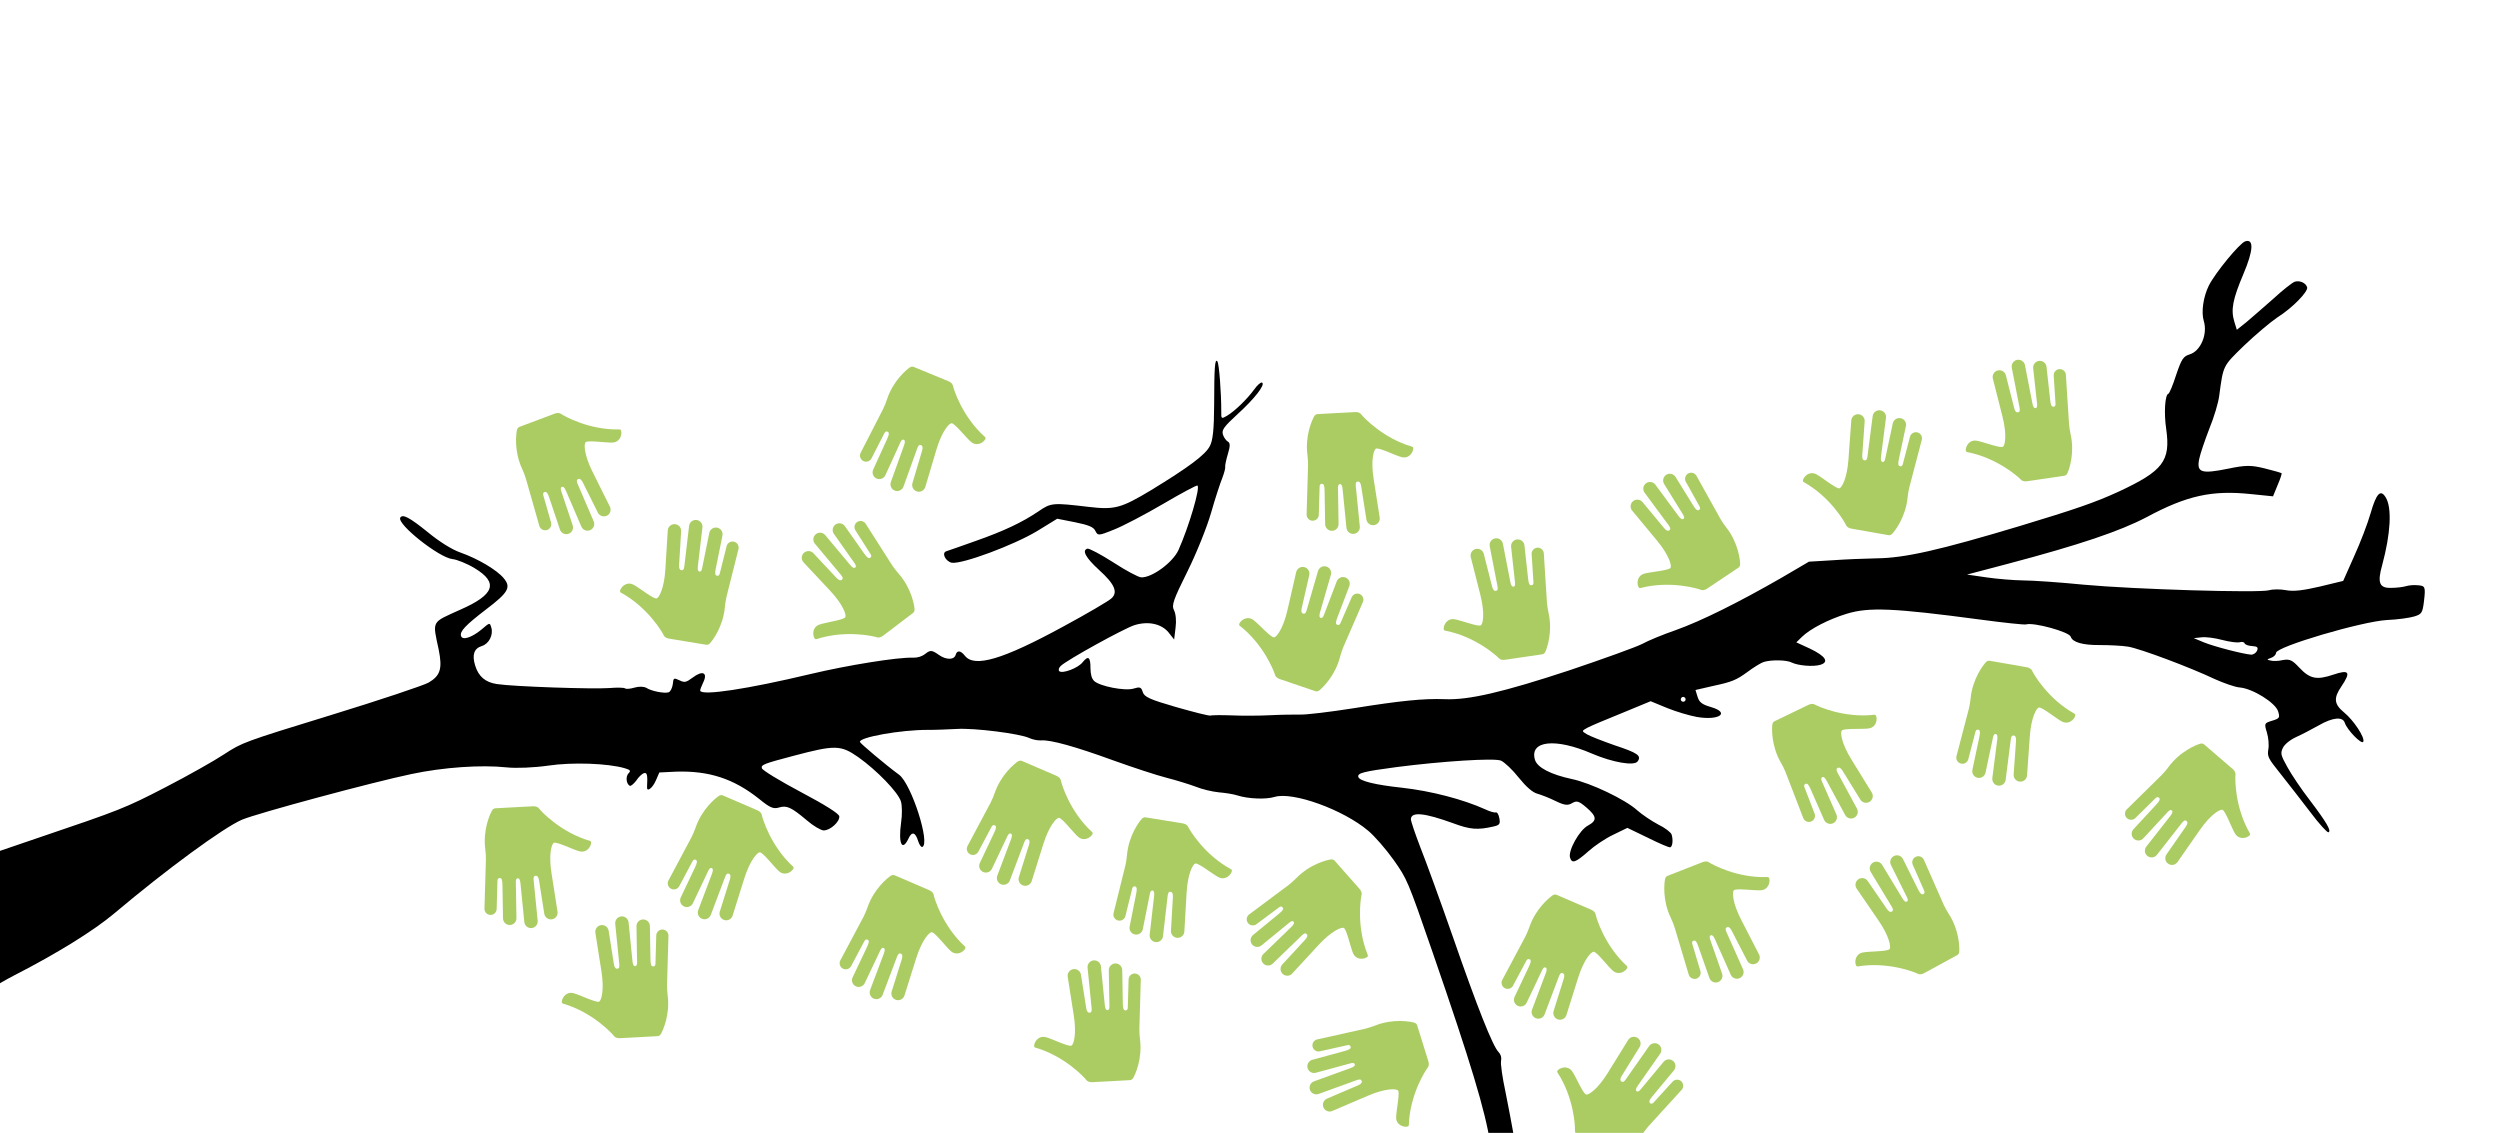 <svg width="1366" height="619" viewBox="0 0 1366 619" fill="none" xmlns="http://www.w3.org/2000/svg">
<g clip-path="url(#clip0_37_4)">
<g clip-path="url(#clip1_37_4)">
<path d="M1320.8 319.76C1318.8 319.545 1316 319.854 1314.48 320.318C1312.97 320.783 1309.37 321.198 1306.61 321.215C1300.05 321.433 1298.87 318.483 1301.65 308.655C1306.24 291.648 1307.03 277.598 1303.62 271.88C1300.77 267.094 1298.46 269.46 1295.32 280.364C1293.72 285.962 1289.67 296.594 1286.28 303.986L1280.32 317.411L1267.6 320.487C1258.32 322.644 1253.13 323.271 1249.01 322.463C1245.94 321.888 1241.8 321.914 1239.91 322.495C1234.74 324.082 1165.9 322.013 1138.62 319.48C1125.37 318.16 1110.28 317.13 1105.32 317.136C1100.18 317.054 1091.27 316.339 1085.48 315.491L1074.79 313.94L1097.14 308.047C1136.47 297.635 1158.23 290.267 1172.86 282.602C1195.02 270.693 1208.74 267.724 1230.15 269.991L1241.98 271.194L1244.5 265.034C1245.96 261.687 1246.87 258.787 1246.66 258.573C1246.46 258.359 1242.35 257.134 1237.58 255.975C1230.11 254.126 1227.19 254.056 1217.33 256.116C1202.77 259.064 1200.16 258.208 1201.63 250.854C1202.16 248.07 1204.72 240.658 1207.17 234.246C1209.78 227.921 1212.15 219.879 1212.57 216.298C1214.85 199.445 1214.41 200.269 1226.21 188.78C1232.41 182.875 1240.63 175.933 1244.41 173.393C1252.63 168.247 1261.32 159.229 1260.62 156.958C1259.89 154.561 1256.54 153.103 1253.89 153.916C1252.63 154.303 1247.4 158.394 1242.23 163.155C1236.9 167.828 1230.37 173.558 1227.52 175.952L1222.2 180.208L1220.84 175.792C1218.83 169.231 1219.97 163.497 1225.81 149.693C1231.26 136.84 1231.62 130.378 1226.82 131.849C1223.8 132.779 1210.42 149.032 1206.91 156.045C1203.84 162.233 1202.68 170.597 1204.15 175.392C1206.36 182.584 1202.42 191.799 1196.49 193.619C1192.96 194.703 1192.01 196.1 1189.04 204.879C1187.28 210.39 1185.38 214.978 1184.75 215.172C1182.98 215.714 1182.28 225.591 1183.62 234.432C1186.08 251.9 1181.94 257.312 1157.54 268.666C1144.96 274.46 1134.1 278.207 1103.9 287.335C1059.66 300.635 1040.82 304.9 1025.41 305.073C1019.22 305.175 1008.32 305.623 1001.29 306.123L988.415 306.899L973.086 315.883C949.846 329.227 929.607 339.304 915.669 344.272C908.807 346.654 900.585 350.005 897.285 351.846C894.071 353.523 876.047 360.02 857.528 366.256C821.17 378.242 802.487 382.594 789.475 382.032C777.88 381.586 765.031 382.906 739.634 386.973C726.601 389.04 713.412 390.602 710.327 390.444C707.28 390.413 699.847 390.485 693.869 390.801C687.892 391.116 678.372 391.139 672.91 390.882C667.32 390.665 662.1 390.748 661.343 390.98C660.586 391.213 652.204 389.091 642.667 386.357C628.28 382.213 625.224 380.804 624.411 378.154C623.559 375.378 622.812 375.193 619.405 376.239C614.611 377.71 600.776 374.915 597.837 372.089C596.451 370.72 595.88 368.41 595.834 365.111C595.858 358.891 594.626 358.026 591.528 361.876C589.158 364.95 580.646 368.253 578.803 366.748C578.192 366.107 578.513 364.904 579.581 363.886C582.747 360.705 614.394 343.262 619.945 341.559C627.39 339.274 634.492 340.822 638.389 345.425L641.549 349.425L642.33 342.972C642.838 339.227 642.472 335.336 641.474 333.433C640.079 330.686 641.022 327.912 648.874 312.11C653.83 302.168 659.605 287.694 661.794 279.982C663.983 272.269 666.774 263.819 667.882 261.132C668.952 258.319 669.643 255.622 669.449 254.991C669.294 254.486 669.957 251.246 670.91 248.054C672.223 243.786 672.224 241.99 670.905 241.291C669.916 240.766 668.665 238.941 668.201 237.427C667.426 234.903 668.806 233.099 676.234 226.264C685.41 217.926 691.568 210.099 689.589 209.05C688.929 208.7 686.968 210.407 685.239 212.87C681.354 218.204 674.644 224.681 670.324 227.249C667.275 229.013 667.237 228.887 667.298 224.588C667.325 214.778 666.124 198.718 665.193 197.485C663.817 195.698 663.454 200.365 663.409 221.364C663.351 234.221 662.735 240.761 661.035 243.768C658.625 248.511 649.401 255.345 628.937 267.838C612.502 277.713 609.056 278.633 594.735 276.953C575.252 274.649 574.291 274.667 567.456 279.388C558.418 285.475 548.536 290.164 532.832 295.674C524.999 298.492 517.758 300.99 517.001 301.222C514.39 302.161 516.619 306.724 520.024 307.473C525.428 308.438 554.071 297.853 566.866 290.061L577.671 283.432L587.519 285.38C594.582 286.802 597.56 287.959 598.471 290.026C599.866 292.774 600.157 292.822 608.631 289.394C613.562 287.466 625.57 281.158 635.52 275.343C645.344 269.567 653.761 265.052 654.255 265.314C656.031 266.15 649.581 287.871 643.934 300.511C640.804 307.408 629.29 315.773 623.536 315.468C621.993 315.39 615.067 311.717 608.327 307.296C601.46 302.915 595.029 299.504 594.145 299.775C590.991 300.743 593.356 304.85 600.464 311.366C609.046 319.087 610.983 323.6 607.312 326.936C605.817 328.361 594.003 335.3 580.975 342.335C547.98 360.33 532.421 364.967 527.196 358.287C524.928 355.393 522.929 355.178 522.199 357.749C521.421 360.611 517.035 360.715 512.971 357.82C509.276 355.226 508.403 355.08 505.723 357.145C503.849 358.687 501.452 359.422 498.948 359.362C490.691 358.997 462.945 363.508 442.875 368.287C408.401 376.519 383.47 380.304 382.58 377.402C382.463 377.024 383.222 374.996 384.233 372.891C386.866 367.527 383.937 366.079 378.451 370.247C374.966 372.836 374.083 373.107 371.318 371.746C368.098 370.25 367.971 370.288 367.59 373.995C367.249 376.032 366.326 377.972 365.316 378.282C362.919 379.018 355.856 377.596 353.266 375.905C351.908 375.08 349.114 374.971 346.717 375.706C344.445 376.403 342.146 376.557 341.612 376.168C341.04 375.654 337.159 375.602 332.85 375.958C323.942 376.621 280.558 375.163 271.574 373.778C265.209 372.832 261.485 369.695 259.626 363.639C257.845 357.835 258.974 354.313 263.263 352.996C267.175 351.796 269.672 346.888 268.433 342.85C267.581 340.075 267.708 340.036 262.892 344.137C257.697 348.354 252.689 350.029 251.914 347.506C251.14 344.982 254.267 341.675 265.665 332.931C277.87 323.664 279.356 320.861 275.217 315.918C271.484 311.403 261.193 305.312 251.589 301.908C246.952 300.294 240.124 296.039 233.656 290.707C223.745 282.704 219.952 280.692 218.689 282.875C216.891 286.464 239.875 304.675 247.162 305.476C249.578 305.701 255.078 307.879 259.317 310.443C272.527 318.4 270.242 324.9 251.508 333.134C235.511 340.39 236.259 338.78 239.712 354.978C241.8 365.382 240.623 369.194 234.187 372.964C231.604 374.447 207.699 382.473 180.949 390.682C132.877 405.435 132.285 405.755 122.615 412.035C117.227 415.622 102.753 423.791 90.24 430.254C68.554 441.465 65.604 442.646 21.956 457.422C-26.953 473.949 -38.833 478.424 -39.339 480.374C-39.66 481.577 -14.241 539.215 -12.099 542.147C-10.887 543.846 -6.558 542.656 -3.732 539.718C-2.538 538.661 2.714 535.531 8.082 532.779C30.991 521.055 51.291 508.474 62.369 499.138C91.216 474.823 122.11 452.227 132.234 447.878C140.543 444.361 203.532 427.378 224.679 422.96C242.303 419.208 263.002 417.826 276.702 419.282C281.99 419.868 291.937 419.439 299.603 418.328C312.675 416.388 332.072 417.062 341.318 419.747C344.51 420.7 344.791 421.166 343.421 422.553C341.751 424.308 342.156 428.325 344.134 429.375C344.755 429.599 346.289 428.299 347.669 426.496C348.883 424.604 350.806 422.772 351.815 422.462C353.582 421.92 353.92 423.473 353.556 429.935C353.272 433.059 356.457 430.84 358.401 426.377L360.257 422.08L369.369 421.631C387.418 421.062 400.922 425.477 414.81 436.54C420.706 441.357 422.607 442.154 425.635 441.225C429.925 439.909 432.36 441.094 440.913 448.272C444.307 451.234 448.507 453.672 450.05 453.751C453.64 453.754 458.932 448.954 458.585 446.024C458.412 444.558 450.885 439.827 437.693 432.831C426.316 426.796 416.646 420.928 416.297 419.793C415.716 417.9 417.318 417.271 433.283 413.061C456.392 406.936 459.313 407.006 468.963 413.709C479.02 420.839 490.714 432.851 492.262 437.898C492.921 440.043 493.004 445.263 492.361 449.464C490.751 460.865 492.892 465.592 496.41 458.162C498.218 454.156 500.168 454.662 501.64 459.456C502.259 461.475 503.267 462.96 503.898 462.767C508.566 461.334 498.004 428.266 491.235 423.303C483.932 417.951 470.142 406.306 469.871 405.423C469.097 402.899 492.117 398.734 507.186 398.803C511.068 398.855 518.006 398.52 522.771 398.301C532.387 397.697 557.236 400.84 562.396 403.26C564.171 404.095 567.121 404.709 569.004 404.545C574.147 404.21 587.418 407.868 608.401 415.51C618.956 419.312 632.004 423.592 637.398 424.974C642.793 426.355 649.962 428.573 653.396 429.866C656.869 431.286 662.515 432.59 665.931 432.922C669.472 433.216 673.964 433.908 676.118 434.628C682.084 436.525 691.72 436.881 696.388 435.449C706.356 432.39 734.004 442.405 747.629 453.962C751.149 456.886 757.363 464.09 761.483 469.867C768.831 480.313 769.112 480.779 782.735 520.225C803.737 581.013 811.471 606.666 814.33 624.978C815.711 633.528 817.219 642.039 817.722 643.68C818.651 646.708 819.234 646.805 834.7 647.719C838.494 647.936 846.954 650.309 853.57 652.973C868.703 659.098 870.74 659.439 877.554 657.348C880.582 656.419 886.279 655.637 890.412 655.611C898.389 655.51 904.882 652.827 906.477 649.024C908.032 645.095 904.374 644.423 884.85 645.583C875.321 646.022 865.219 645.947 862.357 645.168C854.053 643.299 829.665 633.112 829.123 631.345C828.852 630.462 827.847 625.386 827.055 620.107C826.137 614.866 824.136 604.298 822.57 596.495C820.916 588.857 819.845 581.317 820.176 579.696C820.556 577.785 820.053 576.145 818.831 574.863C815.689 571.823 807.069 550.033 793.833 511.849C786.997 492.272 779.007 470.287 776.053 462.91C773.225 455.495 770.843 448.633 770.912 447.507C771.177 443.422 778.299 444.136 793.986 449.814C803.337 453.295 807.296 453.599 816.069 451.597C819.427 450.842 819.777 450.183 819.265 447.165C818.898 445.068 818.055 443.67 817.298 443.903C816.541 444.135 813.97 443.405 811.535 442.22C799.517 436.796 782.092 432.203 765.937 430.396C751.238 428.833 742.855 426.711 742.197 424.566C741.539 422.421 744.732 421.579 763.035 419.138C787.868 415.935 816.301 414.112 820.065 415.58C821.966 416.377 826.417 420.534 829.82 424.874C834.037 430.068 837.431 433.03 840.128 433.721C842.243 434.315 846.793 436.094 850.052 437.717C854.756 440.001 856.629 440.254 858.959 438.849C861.541 437.366 862.579 437.6 866.875 441.252C872.519 446.146 872.76 448.281 867.683 451.082C863.033 453.475 856.708 464.804 857.869 468.59C858.915 471.996 860.808 471.415 867.973 465.075C871.217 462.147 877.284 458.076 881.507 456.089L889.195 452.35L900.379 457.753C906.568 460.824 911.98 463.167 912.611 462.973C913.873 462.586 914.293 459.005 913.364 455.977C913.015 454.842 909.737 452.258 906.022 450.499C902.394 448.575 897.177 445.068 894.52 442.708C888.187 436.92 869.243 427.824 858.775 425.652C847.394 423.208 840.013 419.399 838.735 415.235C835.482 404.636 849.922 403.104 869.837 411.765C881.119 416.586 893.092 418.71 894.869 415.956C896.948 412.833 894.853 411.405 882.096 407.174C875.597 404.889 868.855 402.264 867.167 401.263C864.121 399.437 864.121 399.437 867.422 397.596C869.198 396.636 877.76 393.043 886.359 389.575L901.919 383.144L910.931 386.867C915.975 388.908 923.106 391 927.055 391.721C939.318 393.894 945.687 389.454 934.783 386.312C929.932 384.901 928.458 383.697 927.529 380.669L926.406 377.01L937.11 374.553C946.049 372.638 948.873 371.495 954.398 367.453C958.097 364.661 962.291 362.132 963.679 361.706C967.969 360.389 976.313 360.59 978.952 361.989C982.376 363.699 990.749 364.443 994.661 363.243C999.582 361.732 997.488 358.509 989.068 354.466L981.512 350.987L984.59 347.971C989.164 343.531 999.182 338.385 1009.02 335.365C1021.14 331.648 1034.57 332.221 1081.63 338.485C1094.74 340.261 1106.15 341.453 1107.03 341.182C1111.2 339.905 1130.65 345.256 1131.46 347.906C1132.39 350.934 1137.99 352.529 1147.22 352.459C1152.6 352.463 1159.61 352.798 1162.81 353.334C1169.51 354.455 1196.81 364.712 1210.23 371.088C1215.19 373.294 1221.23 375.443 1223.77 375.629C1230.86 376.217 1243.32 383.989 1244.75 388.657C1245.84 392.19 1245.53 392.559 1241.5 393.798C1237.21 395.114 1237.12 395.279 1238.63 400.2C1239.52 403.102 1239.84 407.284 1239.41 409.487C1238.81 413.397 1239.21 414.241 1246.14 422.883C1250.19 427.99 1257.48 437.349 1262.34 443.728C1267.03 450.02 1271.59 454.972 1272.22 454.778C1274.11 454.197 1271.23 449.285 1261.96 437.081C1257.38 431.168 1252.02 423.149 1249.82 419.13C1246.14 412.529 1246 411.607 1247.32 408.716C1248.24 406.776 1251.1 404.382 1254.47 402.793C1257.51 401.446 1263.22 398.452 1266.99 396.33C1274.73 391.882 1280.13 391.468 1281.21 395.001C1282.58 399 1290.4 406.953 1291.28 405.304C1292.41 403.161 1286.01 393.53 1280.85 389.315C1275.32 384.799 1274.98 381.451 1279.27 375.166C1284.68 367.155 1283.67 365.669 1274.91 368.632C1265.78 371.711 1262.09 370.913 1256.35 364.805C1252.44 360.62 1251.16 360.046 1247.47 360.626C1245.03 361.235 1242.03 361.33 1240.66 360.921C1238.45 360.493 1238.54 360.328 1240.77 359.505C1242.29 359.04 1243.57 357.818 1243.64 356.693C1243.85 353.316 1290.56 339.533 1304.27 338.777C1310 338.538 1316.61 337.612 1319.14 336.837C1323.18 335.598 1323.65 334.9 1324.42 328.865C1325.42 320.414 1325.18 320.074 1320.8 319.76ZM1230.01 357.702C1225.63 357.388 1209.57 353.204 1204.2 350.987L1198.66 348.683L1202.8 348.24C1205.19 347.922 1210.23 348.585 1214.29 349.685C1218.19 350.697 1222.52 351.302 1223.78 350.914C1225.04 350.527 1226.25 350.848 1226.44 351.479C1226.67 352.236 1228.53 352.907 1230.49 352.996C1233.45 353.192 1234.03 353.707 1233.23 355.608C1232.74 356.724 1231.26 357.732 1230.01 357.702ZM920.074 383.371C919.443 383.564 918.658 383.253 918.425 382.496C918.232 381.865 918.669 381.041 919.3 380.847C920.057 380.615 920.755 381.091 920.949 381.722C921.181 382.479 920.831 383.138 920.074 383.371Z" fill="black"/>
<path d="M387.864 351.558C387.42 352.023 386.698 352.43 385.892 352.299C385.311 352.205 366.089 349.05 365.505 348.939C363.829 348.627 362.934 347.843 362.541 346.92C361.941 345.518 353.868 331.7 339.167 323.755C337.594 322.908 341.293 317.177 345.897 319.371C349.051 320.874 357.183 327.561 358.828 326.975C360.098 326.522 362.915 321.612 363.565 311.013L364.867 289.703C364.961 288.758 365.417 287.886 366.14 287.271C366.863 286.655 367.796 286.344 368.744 286.402C369.692 286.46 370.58 286.884 371.223 287.583C371.865 288.282 372.211 289.203 372.188 290.153L371.055 308.75C370.942 310.563 371.421 311.5 372.394 311.574C373.259 311.644 373.644 311.228 373.905 309.536L376.524 287.332C376.58 286.854 376.729 286.391 376.964 285.971C377.199 285.551 377.514 285.181 377.892 284.882C378.27 284.584 378.702 284.363 379.166 284.232C379.629 284.101 380.113 284.062 380.591 284.119C381.07 284.174 381.533 284.323 381.954 284.557C382.375 284.792 382.746 285.107 383.045 285.485C383.344 285.863 383.565 286.296 383.696 286.76C383.827 287.224 383.865 287.709 383.808 288.188L381.319 309.302C381.103 311.16 381.281 312.272 382.379 312.32C383.038 312.35 383.4 311.491 383.603 310.69L387.536 291.279C387.621 290.796 387.801 290.334 388.066 289.922C388.332 289.509 388.677 289.154 389.082 288.878C389.487 288.601 389.944 288.408 390.424 288.311C390.905 288.214 391.401 288.214 391.881 288.311C392.362 288.409 392.818 288.602 393.223 288.878C393.628 289.155 393.974 289.51 394.239 289.923C394.504 290.335 394.684 290.797 394.768 291.28C394.852 291.764 394.839 292.259 394.728 292.737L391.106 310.627C390.57 313.254 390.703 314.356 391.742 314.567C392.801 314.788 393.128 313.986 393.304 313.281L397.078 298.241C397.328 297.423 397.883 296.734 398.628 296.313C399.372 295.893 400.25 295.775 401.079 295.983C401.908 296.191 402.626 296.709 403.084 297.431C403.542 298.152 403.706 299.022 403.542 299.861L399.431 316.231L399.433 316.235L399.431 316.239L396.965 326.054C396.553 327.931 396.244 329.737 396.085 331.575C395.161 342.375 389.325 350.001 387.864 351.558Z" fill="#ABCC63"/>
<g clip-path="url(#clip2_37_4)">
<path d="M268.901 442.792C269.235 442.242 269.853 441.689 270.668 441.644C271.256 441.611 290.706 440.559 291.301 440.542C293.005 440.486 294.047 441.06 294.629 441.876C295.517 443.117 306.371 454.875 322.438 459.474C324.156 459.963 321.776 466.355 316.808 465.203C313.404 464.413 304.025 459.631 302.544 460.557C301.401 461.272 299.705 466.673 301.35 477.164L304.66 498.256C304.771 499.198 304.513 500.148 303.939 500.905C303.366 501.661 302.521 502.166 301.583 502.313C300.645 502.46 299.686 502.237 298.909 501.692C298.131 501.147 297.595 500.322 297.413 499.39L294.522 480.985C294.242 479.189 293.572 478.378 292.607 478.514C291.747 478.632 291.46 479.121 291.569 480.83L293.785 503.077C293.833 503.556 293.787 504.04 293.648 504.501C293.509 504.962 293.281 505.391 292.976 505.764C292.671 506.136 292.296 506.445 291.872 506.673C291.448 506.9 290.983 507.042 290.504 507.09C290.024 507.139 289.54 507.093 289.078 506.955C288.617 506.816 288.187 506.588 287.814 506.283C287.441 505.978 287.132 505.602 286.904 505.178C286.676 504.753 286.535 504.287 286.488 503.808L284.379 482.652C284.19 480.791 283.777 479.744 282.695 479.932C282.045 480.045 281.876 480.961 281.85 481.788L282.182 501.59C282.203 502.08 282.127 502.57 281.956 503.03C281.785 503.49 281.524 503.911 281.188 504.268C280.852 504.625 280.448 504.911 279.999 505.11C279.551 505.308 279.067 505.415 278.576 505.423C278.086 505.431 277.599 505.341 277.144 505.158C276.689 504.974 276.275 504.702 275.927 504.356C275.579 504.01 275.304 503.598 275.119 503.144C274.933 502.69 274.84 502.203 274.845 501.713L274.535 483.463C274.494 480.781 274.127 479.734 273.067 479.751C271.986 479.763 271.839 480.616 271.818 481.343L271.367 496.843C271.298 497.695 270.904 498.488 270.267 499.058C269.63 499.629 268.799 499.933 267.945 499.908C267.09 499.883 266.278 499.531 265.675 498.925C265.072 498.319 264.725 497.505 264.705 496.65L265.201 479.779L265.198 479.775L265.199 479.772L265.497 469.656C265.496 467.734 265.408 465.904 265.169 464.074C263.75 453.329 267.809 444.626 268.901 442.792Z" fill="#ABCC63"/>
</g>
<g clip-path="url(#clip3_37_4)">
<path d="M718.119 227.405C718.452 226.855 719.071 226.303 719.885 226.258C720.473 226.224 739.924 225.173 740.519 225.156C742.223 225.1 743.265 225.674 743.847 226.49C744.735 227.731 755.589 239.489 771.656 244.088C773.374 244.577 770.993 250.969 766.026 249.816C762.621 249.027 753.242 244.245 751.762 245.17C750.619 245.886 748.923 251.287 750.567 261.778L753.878 282.869C753.989 283.812 753.731 284.762 753.157 285.518C752.583 286.275 751.739 286.78 750.801 286.927C749.863 287.073 748.904 286.851 748.126 286.306C747.349 285.761 746.813 284.936 746.631 284.004L743.739 265.598C743.46 263.803 742.79 262.991 741.825 263.128C740.964 263.246 740.678 263.735 740.786 265.444L743.003 287.691C743.051 288.17 743.005 288.654 742.866 289.115C742.727 289.576 742.499 290.005 742.194 290.378C741.889 290.75 741.514 291.059 741.09 291.287C740.665 291.514 740.2 291.656 739.721 291.704C739.242 291.753 738.758 291.707 738.296 291.569C737.835 291.43 737.405 291.202 737.032 290.897C736.659 290.592 736.349 290.216 736.122 289.791C735.894 289.367 735.753 288.901 735.706 288.421L733.596 267.266C733.408 265.405 732.995 264.357 731.912 264.546C731.263 264.659 731.093 265.575 731.067 266.402L731.399 286.204C731.421 286.694 731.344 287.184 731.174 287.643C731.003 288.103 730.742 288.524 730.406 288.882C730.07 289.239 729.666 289.525 729.217 289.724C728.768 289.922 728.285 290.028 727.794 290.037C727.304 290.045 726.817 289.955 726.362 289.771C725.907 289.588 725.493 289.315 725.145 288.97C724.797 288.624 724.522 288.212 724.336 287.758C724.15 287.304 724.057 286.817 724.063 286.327L723.753 268.076C723.711 265.395 723.345 264.347 722.285 264.365C721.204 264.377 721.057 265.23 721.036 265.957L720.585 281.457C720.515 282.309 720.122 283.102 719.485 283.672C718.848 284.242 718.017 284.547 717.162 284.522C716.308 284.497 715.495 284.145 714.893 283.539C714.29 282.933 713.943 282.118 713.923 281.264L714.418 264.393L714.416 264.389L714.416 264.386L714.715 254.269C714.714 252.348 714.626 250.517 714.387 248.688C712.968 237.943 717.027 229.24 718.119 227.405Z" fill="#ABCC63"/>
</g>
<path d="M282.482 234.884C282.633 234.259 283.056 233.546 283.819 233.257C284.37 233.048 302.596 226.176 303.158 225.98C304.766 225.413 305.933 225.645 306.734 226.248C307.955 227.163 321.851 235.098 338.556 234.635C340.342 234.583 340.001 241.395 334.917 241.795C331.434 242.07 321.049 240.34 319.917 241.67C319.043 242.697 319.055 248.357 323.789 257.863L333.309 276.973C333.7 277.838 333.74 278.822 333.421 279.716C333.102 280.61 332.45 281.347 331.599 281.77C330.749 282.193 329.768 282.27 328.863 281.985C327.957 281.7 327.197 281.075 326.742 280.242L318.432 263.566C317.624 261.939 316.74 261.367 315.861 261.789C315.076 262.161 314.951 262.713 315.57 264.31L324.396 284.852C324.586 285.294 324.688 285.769 324.695 286.25C324.701 286.732 324.613 287.21 324.435 287.657C324.257 288.104 323.992 288.512 323.657 288.857C323.321 289.202 322.92 289.477 322.478 289.667C322.036 289.859 321.56 289.961 321.078 289.968C320.597 289.976 320.118 289.888 319.67 289.709C319.222 289.531 318.814 289.266 318.469 288.93C318.124 288.594 317.849 288.193 317.659 287.75L309.265 268.217C308.523 266.499 307.813 265.625 306.839 266.132C306.253 266.435 306.368 267.36 306.593 268.156L312.884 286.935C313.053 287.396 313.128 287.885 313.104 288.375C313.08 288.865 312.958 289.345 312.745 289.787C312.533 290.229 312.234 290.624 311.866 290.949C311.498 291.273 311.069 291.521 310.604 291.677C310.139 291.832 309.647 291.893 309.158 291.856C308.669 291.819 308.192 291.683 307.756 291.459C307.32 291.234 306.934 290.924 306.619 290.547C306.305 290.171 306.07 289.735 305.927 289.266L300.125 271.959C299.276 269.415 298.611 268.527 297.605 268.864C296.578 269.202 296.695 270.059 296.895 270.759L301.141 285.672C301.332 286.505 301.196 287.38 300.761 288.116C300.326 288.852 299.625 289.393 298.803 289.627C297.981 289.861 297.101 289.771 296.343 289.375C295.585 288.979 295.009 288.307 294.732 287.498L290.114 271.264L290.11 271.261L290.11 271.258L287.342 261.523C286.761 259.691 286.125 257.972 285.345 256.301C280.75 246.484 281.994 236.962 282.482 234.884Z" fill="#ABCC63"/>
<g clip-path="url(#clip4_37_4)">
<path d="M497.138 200.744C497.675 200.39 498.471 200.158 499.226 200.467C499.771 200.691 517.781 208.109 518.326 208.35C519.888 209.033 520.582 209.999 520.756 210.987C521.024 212.489 525.763 227.773 538.288 238.837C539.629 240.017 534.73 244.763 530.741 241.586C528.008 239.408 521.599 231.056 519.864 231.255C518.524 231.409 514.67 235.555 511.64 245.733L505.554 266.196C505.249 267.096 504.608 267.842 503.764 268.278C502.921 268.714 501.941 268.806 501.031 268.535C500.121 268.264 499.351 267.651 498.884 266.825C498.416 265.998 498.287 265.023 498.524 264.103L503.833 246.244C504.353 244.503 504.098 243.482 503.167 243.19C502.34 242.926 501.871 243.244 501.234 244.834L493.663 265.87C493.5 266.324 493.25 266.74 492.926 267.097C492.603 267.453 492.212 267.742 491.777 267.947C491.341 268.153 490.87 268.27 490.389 268.293C489.908 268.316 489.427 268.244 488.974 268.081C488.52 267.919 488.103 267.669 487.746 267.346C487.389 267.022 487.099 266.631 486.893 266.195C486.688 265.759 486.57 265.287 486.548 264.806C486.525 264.324 486.597 263.843 486.761 263.39L493.959 243.385C494.59 241.624 494.667 240.501 493.609 240.206C492.974 240.028 492.427 240.782 492.048 241.517L483.828 259.536C483.637 259.987 483.357 260.396 483.005 260.738C482.653 261.08 482.236 261.347 481.779 261.525C481.322 261.703 480.834 261.788 480.344 261.774C479.853 261.76 479.371 261.648 478.925 261.444C478.478 261.241 478.077 260.95 477.746 260.588C477.414 260.227 477.157 259.803 476.992 259.341C476.827 258.879 476.756 258.389 476.784 257.899C476.811 257.41 476.936 256.93 477.152 256.49L484.725 239.882C485.841 237.443 485.961 236.34 484.996 235.899C484.015 235.446 483.515 236.152 483.184 236.799L476.108 250.597C475.679 251.337 474.982 251.883 474.162 252.124C473.342 252.365 472.461 252.282 471.7 251.892C470.939 251.502 470.357 250.835 470.074 250.028C469.791 249.221 469.828 248.337 470.178 247.557L477.883 232.541L477.882 232.536L477.885 232.533L482.506 223.53C483.332 221.794 484.041 220.104 484.612 218.35C487.954 208.039 495.362 201.929 497.138 200.744Z" fill="#ABCC63"/>
</g>
<g clip-path="url(#clip5_37_4)">
<path d="M361.078 565.009C360.746 565.56 360.127 566.112 359.313 566.158C358.725 566.192 339.275 567.254 338.68 567.271C336.976 567.327 335.934 566.754 335.351 565.938C334.463 564.698 323.602 552.945 307.533 548.355C305.815 547.867 308.192 541.474 313.16 542.623C316.565 543.411 325.947 548.188 327.426 547.262C328.569 546.546 330.262 541.144 328.612 530.654L325.291 509.564C325.179 508.621 325.437 507.672 326.01 506.915C326.584 506.158 327.428 505.653 328.366 505.505C329.304 505.358 330.263 505.58 331.041 506.124C331.818 506.669 332.355 507.494 332.538 508.426L335.438 526.83C335.719 528.625 336.389 529.436 337.354 529.299C338.215 529.181 338.501 528.692 338.392 526.983L336.163 504.737C336.115 504.258 336.161 503.774 336.3 503.313C336.438 502.852 336.667 502.423 336.971 502.05C337.276 501.677 337.651 501.368 338.075 501.14C338.499 500.912 338.964 500.77 339.443 500.722C339.922 500.673 340.407 500.719 340.868 500.857C341.33 500.995 341.76 501.223 342.133 501.528C342.506 501.833 342.816 502.208 343.043 502.633C343.271 503.058 343.413 503.523 343.46 504.003L345.581 525.157C345.77 527.018 346.184 528.065 347.266 527.876C347.916 527.763 348.084 526.847 348.11 526.02L347.768 506.218C347.746 505.728 347.822 505.238 347.992 504.778C348.163 504.318 348.424 503.897 348.76 503.54C349.096 503.182 349.5 502.896 349.948 502.697C350.397 502.499 350.881 502.392 351.371 502.383C351.861 502.375 352.349 502.465 352.804 502.648C353.259 502.831 353.673 503.103 354.021 503.449C354.369 503.795 354.644 504.207 354.83 504.66C355.016 505.114 355.109 505.601 355.104 506.091L355.424 524.342C355.466 527.023 355.833 528.07 356.894 528.052C357.975 528.039 358.121 527.187 358.142 526.459L358.585 510.96C358.654 510.107 359.047 509.314 359.683 508.744C360.32 508.173 361.151 507.868 362.006 507.893C362.86 507.917 363.673 508.268 364.276 508.874C364.879 509.48 365.226 510.294 365.246 511.149L364.76 528.02L364.763 528.024L364.762 528.027L364.469 538.144C364.471 540.066 364.559 541.896 364.8 543.725C366.225 554.47 362.17 563.175 361.078 565.009Z" fill="#ABCC63"/>
</g>
<g clip-path="url(#clip6_37_4)">
<path d="M619.161 589.044C618.829 589.594 618.21 590.147 617.396 590.193C616.808 590.226 597.358 591.288 596.763 591.306C595.059 591.362 594.017 590.789 593.434 589.973C592.546 588.733 581.685 576.98 565.616 572.389C563.898 571.902 566.275 565.508 571.243 566.658C574.648 567.446 584.03 572.223 585.509 571.297C586.652 570.58 588.345 565.179 586.695 554.689L583.374 533.599C583.262 532.656 583.52 531.706 584.093 530.95C584.667 530.193 585.511 529.687 586.449 529.54C587.387 529.393 588.346 529.615 589.124 530.159C589.901 530.704 590.438 531.528 590.621 532.46L593.521 550.864C593.802 552.66 594.472 553.471 595.438 553.334C596.298 553.216 596.584 552.727 596.475 551.018L594.246 528.771C594.198 528.292 594.244 527.809 594.383 527.348C594.521 526.887 594.75 526.457 595.054 526.085C595.359 525.712 595.734 525.403 596.158 525.175C596.582 524.947 597.047 524.805 597.526 524.757C598.005 524.708 598.49 524.753 598.951 524.892C599.413 525.03 599.843 525.258 600.216 525.563C600.589 525.867 600.899 526.243 601.126 526.668C601.354 527.092 601.496 527.558 601.543 528.037L603.664 549.192C603.853 551.052 604.267 552.1 605.349 551.911C605.999 551.798 606.167 550.881 606.193 550.055L605.851 530.252C605.829 529.762 605.905 529.273 606.076 528.813C606.246 528.353 606.507 527.932 606.843 527.574C607.179 527.217 607.583 526.93 608.031 526.732C608.48 526.533 608.964 526.427 609.454 526.418C609.944 526.41 610.432 526.5 610.887 526.683C611.342 526.866 611.756 527.138 612.104 527.484C612.452 527.829 612.727 528.241 612.913 528.695C613.099 529.149 613.192 529.635 613.187 530.126L613.507 548.376C613.549 551.057 613.916 552.105 614.977 552.087C616.058 552.074 616.204 551.221 616.225 550.494L616.668 534.994C616.737 534.142 617.13 533.349 617.766 532.778C618.403 532.208 619.234 531.903 620.089 531.927C620.943 531.952 621.756 532.303 622.359 532.909C622.962 533.515 623.309 534.329 623.329 535.184L622.843 552.054L622.846 552.059L622.845 552.062L622.552 562.178C622.554 564.1 622.642 565.93 622.883 567.76C624.308 578.504 620.253 587.209 619.161 589.044Z" fill="#ABCC63"/>
</g>
<g clip-path="url(#clip7_37_4)">
<path d="M392.843 434.851C393.385 434.506 394.185 434.286 394.935 434.607C395.477 434.838 413.371 442.532 413.912 442.781C415.464 443.487 416.143 444.464 416.302 445.454C416.547 446.96 421.052 462.315 433.405 473.569C434.728 474.77 429.757 479.441 425.817 476.202C423.118 473.983 416.837 465.534 415.1 465.706C413.758 465.84 409.84 469.926 406.656 480.056L400.257 500.425C399.938 501.319 399.285 502.055 398.435 502.479C397.585 502.902 396.604 502.979 395.699 502.694C394.793 502.409 394.033 501.784 393.578 500.951C393.123 500.117 393.009 499.14 393.26 498.224L398.841 480.448C399.388 478.716 399.148 477.691 398.222 477.385C397.399 477.108 396.926 477.419 396.264 478.998L388.372 499.917C388.203 500.368 387.946 500.78 387.617 501.132C387.288 501.483 386.893 501.766 386.454 501.965C386.016 502.163 385.542 502.274 385.061 502.289C384.58 502.305 384.101 502.225 383.65 502.055C383.199 501.887 382.785 501.63 382.433 501.301C382.081 500.972 381.797 500.577 381.598 500.138C381.399 499.699 381.289 499.225 381.274 498.744C381.259 498.262 381.339 497.782 381.509 497.331L389.012 477.439C389.67 475.688 389.765 474.566 388.711 474.254C388.079 474.067 387.521 474.812 387.13 475.542L378.635 493.433C378.437 493.881 378.151 494.286 377.794 494.622C377.437 494.958 377.016 495.22 376.556 495.391C376.097 495.562 375.607 495.639 375.117 495.617C374.627 495.596 374.146 495.476 373.703 495.266C373.26 495.055 372.864 494.758 372.537 494.392C372.211 494.026 371.962 493.598 371.803 493.134C371.645 492.669 371.582 492.178 371.617 491.689C371.652 491.199 371.784 490.722 372.007 490.285L379.833 473.795C380.986 471.374 381.123 470.272 380.165 469.817C379.191 469.348 378.68 470.047 378.339 470.689L371.053 484.377C370.613 485.11 369.908 485.645 369.084 485.874C368.26 486.102 367.38 486.005 366.625 485.604C365.871 485.202 365.299 484.526 365.028 483.716C364.757 482.905 364.808 482.021 365.17 481.246L373.104 466.35L373.103 466.345L373.106 466.342L377.865 457.41C378.717 455.688 379.451 454.009 380.049 452.264C383.548 442.005 391.05 436.009 392.843 434.851Z" fill="#ABCC63"/>
</g>
<g clip-path="url(#clip8_37_4)">
<path d="M727.232 469.587C727.87 469.506 728.687 469.648 729.228 470.258C729.619 470.699 742.521 485.292 742.904 485.749C744.005 487.05 744.203 488.223 743.924 489.186C743.503 490.652 741.025 506.462 747.396 521.911C748.08 523.562 741.591 525.665 739.41 521.055C737.915 517.896 735.84 507.575 734.195 506.989C732.925 506.538 727.638 508.561 720.436 516.364L705.958 532.055C705.288 532.728 704.383 533.115 703.434 533.135C702.484 533.155 701.564 532.806 700.867 532.162C700.169 531.518 699.748 530.629 699.692 529.681C699.637 528.733 699.951 527.8 700.568 527.079L713.201 513.384C714.435 512.051 714.655 511.022 713.948 510.35C713.322 509.748 712.761 509.827 711.489 510.973L695.425 526.525C695.08 526.86 694.672 527.124 694.224 527.301C693.777 527.478 693.299 527.566 692.817 527.558C692.336 527.551 691.861 527.449 691.419 527.257C690.977 527.066 690.578 526.79 690.243 526.444C689.906 526.099 689.642 525.69 689.464 525.243C689.286 524.795 689.198 524.316 689.205 523.834C689.212 523.352 689.315 522.877 689.507 522.435C689.698 521.993 689.975 521.593 690.322 521.258L705.596 506.469C706.938 505.165 707.502 504.191 706.682 503.46C706.191 503.021 705.367 503.457 704.703 503.95L689.387 516.505C689.016 516.827 688.585 517.071 688.118 517.222C687.652 517.374 687.16 517.431 686.671 517.389C686.182 517.348 685.707 517.208 685.273 516.98C684.839 516.751 684.455 516.438 684.144 516.059C683.833 515.68 683.601 515.242 683.462 514.771C683.323 514.301 683.28 513.807 683.335 513.32C683.39 512.832 683.543 512.361 683.783 511.933C684.023 511.506 684.347 511.131 684.735 510.831L698.849 499.256C700.925 497.559 701.519 496.621 700.847 495.8C700.166 494.961 699.406 495.375 698.823 495.81L686.393 505.08C685.682 505.555 684.816 505.739 683.974 505.594C683.131 505.449 682.376 504.986 681.865 504.301C681.354 503.615 681.125 502.76 681.226 501.911C681.327 501.062 681.75 500.285 682.408 499.739L695.94 489.652L695.942 489.647L695.945 489.646L704.06 483.598C705.566 482.404 706.946 481.199 708.232 479.876C715.773 472.091 725.116 469.869 727.232 469.587Z" fill="#ABCC63"/>
</g>
<g clip-path="url(#clip9_37_4)">
<path d="M623.937 447.344C624.379 446.877 625.101 446.469 625.906 446.597C626.488 446.689 645.719 449.785 646.304 449.895C647.981 450.202 648.878 450.983 649.274 451.905C649.878 453.305 657.993 467.098 672.719 474.999C674.294 475.841 670.613 481.583 666.002 479.403C662.843 477.91 654.691 471.248 653.048 471.839C651.779 472.296 648.977 477.214 648.359 487.815L647.122 509.129C647.031 510.074 646.578 510.947 645.856 511.565C645.135 512.183 644.203 512.497 643.255 512.441C642.307 512.386 641.417 511.966 640.773 511.268C640.129 510.571 639.78 509.651 639.799 508.701L640.876 490.101C640.984 488.287 640.501 487.352 639.529 487.281C638.663 487.214 638.28 487.631 638.023 489.324L635.472 511.535C635.418 512.014 635.27 512.477 635.036 512.898C634.803 513.319 634.489 513.69 634.112 513.989C633.735 514.289 633.303 514.511 632.84 514.643C632.377 514.776 631.893 514.816 631.415 514.761C630.936 514.707 630.472 514.56 630.05 514.327C629.629 514.093 629.257 513.779 628.957 513.402C628.657 513.025 628.435 512.592 628.302 512.129C628.17 511.665 628.131 511.18 628.186 510.702L630.61 489.58C630.821 487.721 630.639 486.61 629.541 486.565C628.883 486.537 628.523 487.397 628.322 488.199L624.448 507.622C624.365 508.105 624.187 508.567 623.922 508.981C623.658 509.394 623.314 509.75 622.91 510.028C622.505 510.306 622.05 510.5 621.569 510.598C621.089 510.697 620.593 510.699 620.112 510.603C619.631 510.507 619.174 510.315 618.768 510.04C618.363 509.764 618.016 509.41 617.749 508.998C617.483 508.587 617.302 508.126 617.216 507.642C617.131 507.159 617.143 506.664 617.252 506.186L620.819 488.285C621.347 485.656 621.211 484.554 620.171 484.346C619.112 484.129 618.787 484.931 618.613 485.638L614.886 500.689C614.637 501.507 614.085 502.199 613.341 502.621C612.598 503.043 611.721 503.164 610.891 502.959C610.061 502.754 609.342 502.238 608.882 501.517C608.421 500.797 608.255 499.928 608.417 499.088L612.478 482.706L612.476 482.702L612.477 482.698L614.914 472.876C615.32 470.997 615.623 469.19 615.777 467.352C616.668 456.549 622.48 448.905 623.937 447.344Z" fill="#ABCC63"/>
</g>
<g clip-path="url(#clip10_37_4)">
<path d="M556.254 416.005C556.797 415.66 557.596 415.44 558.346 415.761C558.888 415.992 576.783 423.686 577.323 423.935C578.875 424.641 579.554 425.618 579.713 426.608C579.958 428.114 584.463 443.469 596.817 454.723C598.139 455.924 593.168 460.595 589.229 457.356C586.529 455.137 580.248 446.688 578.511 446.86C577.169 446.994 573.251 451.08 570.067 461.21L563.668 481.579C563.349 482.473 562.696 483.209 561.846 483.633C560.996 484.056 560.015 484.133 559.11 483.848C558.204 483.563 557.444 482.938 556.989 482.105C556.534 481.271 556.42 480.294 556.671 479.378L562.252 461.602C562.799 459.87 562.559 458.845 561.633 458.539C560.81 458.262 560.337 458.573 559.675 460.152L551.783 481.071C551.614 481.522 551.357 481.934 551.028 482.286C550.699 482.637 550.304 482.92 549.865 483.119C549.427 483.317 548.954 483.428 548.472 483.443C547.991 483.459 547.512 483.379 547.061 483.209C546.61 483.041 546.196 482.784 545.844 482.455C545.492 482.126 545.208 481.731 545.01 481.292C544.811 480.853 544.7 480.379 544.685 479.898C544.67 479.416 544.75 478.936 544.92 478.485L552.424 458.593C553.081 456.842 553.176 455.72 552.122 455.408C551.49 455.221 550.932 455.966 550.541 456.696L542.046 474.586C541.848 475.035 541.562 475.44 541.205 475.776C540.848 476.112 540.427 476.374 539.968 476.545C539.508 476.715 539.018 476.792 538.528 476.771C538.038 476.75 537.558 476.63 537.114 476.42C536.671 476.209 536.275 475.912 535.949 475.546C535.622 475.18 535.373 474.752 535.215 474.287C535.056 473.823 534.993 473.332 535.028 472.843C535.063 472.353 535.196 471.876 535.418 471.439L543.244 454.948C544.397 452.528 544.534 451.426 543.576 450.971C542.602 450.502 542.092 451.201 541.75 451.843L534.464 465.531C534.024 466.264 533.319 466.799 532.495 467.028C531.671 467.256 530.791 467.159 530.037 466.758C529.282 466.356 528.71 465.68 528.439 464.869C528.168 464.059 528.219 463.175 528.581 462.4L536.515 447.504L536.515 447.499L536.517 447.496L541.276 438.564C542.128 436.842 542.862 435.163 543.46 433.418C546.959 423.159 554.461 417.163 556.254 416.005Z" fill="#ABCC63"/>
</g>
<g clip-path="url(#clip11_37_4)">
<path d="M486.752 478.497C487.295 478.152 488.094 477.932 488.844 478.253C489.386 478.484 507.281 486.178 507.821 486.427C509.373 487.134 510.052 488.11 510.211 489.1C510.456 490.606 514.961 505.961 527.315 517.216C528.637 518.416 523.666 523.087 519.727 519.849C517.027 517.63 510.746 509.18 509.009 509.353C507.667 509.486 503.749 513.572 500.565 523.703L494.166 544.071C493.847 544.965 493.195 545.702 492.345 546.125C491.494 546.548 490.514 546.625 489.608 546.34C488.702 546.055 487.942 545.431 487.487 544.597C487.032 543.763 486.918 542.786 487.169 541.87L492.75 524.094C493.297 522.362 493.057 521.337 492.132 521.031C491.309 520.754 490.835 521.065 490.173 522.645L482.281 543.563C482.112 544.014 481.855 544.427 481.526 544.778C481.197 545.129 480.802 545.412 480.364 545.611C479.925 545.81 479.452 545.92 478.97 545.935C478.489 545.951 478.01 545.871 477.559 545.701C477.108 545.533 476.694 545.277 476.342 544.948C475.99 544.618 475.707 544.223 475.508 543.784C475.309 543.345 475.198 542.871 475.183 542.39C475.168 541.908 475.248 541.428 475.418 540.977L482.922 521.085C483.579 519.334 483.674 518.212 482.62 517.9C481.988 517.713 481.43 518.459 481.039 519.188L472.545 537.079C472.346 537.527 472.06 537.932 471.703 538.268C471.346 538.605 470.925 538.866 470.466 539.037C470.006 539.208 469.516 539.285 469.026 539.263C468.536 539.242 468.056 539.122 467.612 538.912C467.169 538.701 466.773 538.404 466.447 538.038C466.12 537.672 465.871 537.244 465.713 536.78C465.554 536.315 465.491 535.824 465.526 535.335C465.561 534.845 465.694 534.368 465.916 533.931L473.742 517.441C474.895 515.02 475.032 513.918 474.074 513.463C473.1 512.994 472.59 513.693 472.248 514.335L464.962 528.023C464.522 528.756 463.817 529.292 462.993 529.52C462.169 529.748 461.289 529.652 460.535 529.25C459.78 528.848 459.208 528.172 458.937 527.362C458.667 526.551 458.717 525.667 459.079 524.892L467.013 509.996L467.013 509.991L467.015 509.988L471.774 501.057C472.626 499.334 473.36 497.655 473.958 495.91C477.457 485.651 484.959 479.656 486.752 478.497Z" fill="#ABCC63"/>
</g>
<path d="M772.782 558.794C773.398 558.981 774.085 559.445 774.329 560.223C774.506 560.785 780.31 579.379 780.473 579.952C780.946 581.589 780.646 582.741 779.998 583.506C779.014 584.671 770.287 598.085 769.781 614.788C769.73 616.574 762.949 615.839 762.844 610.741C762.772 607.247 765.1 596.98 763.839 595.772C762.864 594.841 757.212 594.525 747.448 598.699L727.818 607.096C726.932 607.436 725.948 607.419 725.074 607.049C724.199 606.679 723.502 605.985 723.129 605.112C722.756 604.238 722.736 603.255 723.072 602.367C723.409 601.479 724.077 600.757 724.936 600.351L742.065 593.021C743.736 592.309 744.358 591.46 743.988 590.557C743.663 589.753 743.118 589.595 741.489 590.121L720.47 597.742C720.017 597.906 719.537 597.98 719.056 597.959C718.575 597.938 718.103 597.822 717.667 597.618C717.231 597.414 716.839 597.127 716.514 596.771C716.189 596.416 715.937 596 715.773 595.548C715.608 595.095 715.533 594.615 715.554 594.133C715.574 593.652 715.69 593.179 715.894 592.742C716.098 592.306 716.386 591.913 716.741 591.588C717.097 591.263 717.514 591.012 717.967 590.848L737.954 583.6C739.711 582.959 740.625 582.301 740.176 581.299C739.907 580.696 738.977 580.758 738.169 580.936L719.057 586.129C718.587 586.27 718.094 586.316 717.606 586.264C717.119 586.212 716.646 586.062 716.217 585.825C715.788 585.587 715.411 585.265 715.109 584.879C714.806 584.493 714.584 584.05 714.455 583.577C714.327 583.104 714.294 582.609 714.36 582.123C714.426 581.637 714.588 581.169 714.838 580.747C715.088 580.325 715.419 579.957 715.814 579.665C716.208 579.373 716.657 579.163 717.133 579.048L734.747 574.258C737.336 573.558 738.261 572.946 737.983 571.922C737.705 570.878 736.843 570.944 736.133 571.103L720.998 574.478C720.155 574.621 719.29 574.435 718.581 573.958C717.871 573.481 717.372 572.75 717.186 571.915C716.999 571.081 717.141 570.207 717.58 569.474C718.019 568.74 718.723 568.204 719.547 567.974L736.021 564.304L736.024 564.301L736.028 564.301L745.906 562.102C747.769 561.628 749.521 561.093 751.236 560.411C761.302 556.392 770.736 558.186 772.782 558.794Z" fill="#ABCC63"/>
<g clip-path="url(#clip12_37_4)">
<path d="M848.437 489.176C848.98 488.831 849.78 488.611 850.53 488.932C851.071 489.163 868.966 496.857 869.507 497.106C871.058 497.813 871.738 498.789 871.897 499.779C872.141 501.285 876.646 516.64 889 527.895C890.323 529.095 885.352 533.766 881.412 530.528C878.712 528.309 872.432 519.859 870.695 520.032C869.353 520.165 865.435 524.251 862.25 534.382L855.852 554.75C855.533 555.645 854.88 556.381 854.03 556.804C853.18 557.227 852.199 557.304 851.293 557.019C850.388 556.734 849.627 556.11 849.173 555.276C848.718 554.443 848.604 553.465 848.854 552.549L854.436 534.774C854.983 533.041 854.743 532.016 853.817 531.71C852.994 531.434 852.52 531.744 851.859 533.324L843.967 554.242C843.797 554.693 843.541 555.106 843.212 555.457C842.883 555.808 842.488 556.091 842.049 556.29C841.611 556.489 841.137 556.599 840.656 556.614C840.175 556.63 839.695 556.55 839.245 556.381C838.794 556.212 838.38 555.956 838.028 555.627C837.676 555.298 837.392 554.902 837.193 554.463C836.994 554.024 836.884 553.55 836.869 553.069C836.853 552.587 836.933 552.107 837.104 551.657L844.607 531.764C845.264 530.013 845.359 528.891 844.306 528.58C843.674 528.392 843.115 529.138 842.725 529.867L834.23 547.758C834.032 548.206 833.746 548.611 833.389 548.947C833.032 549.284 832.611 549.545 832.151 549.716C831.691 549.887 831.202 549.964 830.712 549.942C830.222 549.921 829.741 549.801 829.298 549.591C828.855 549.381 828.458 549.083 828.132 548.717C827.806 548.351 827.556 547.923 827.398 547.459C827.24 546.994 827.177 546.503 827.212 546.014C827.246 545.525 827.379 545.047 827.602 544.61L835.427 528.12C836.581 525.699 836.718 524.598 835.76 524.142C834.786 523.673 834.275 524.372 833.934 525.014L826.648 538.702C826.207 539.435 825.502 539.971 824.679 540.199C823.855 540.427 822.975 540.331 822.22 539.929C821.466 539.527 820.894 538.852 820.623 538.041C820.352 537.23 820.403 536.346 820.765 535.572L828.699 520.675L828.698 520.67L828.7 520.667L833.459 511.736C834.312 510.013 835.046 508.334 835.644 506.589C839.143 496.33 846.644 490.335 848.437 489.176Z" fill="#ABCC63"/>
</g>
<g clip-path="url(#clip13_37_4)">
<path d="M909.807 480.227C909.95 479.6 910.363 478.881 911.122 478.582C911.67 478.366 929.802 471.248 930.361 471.044C931.961 470.455 933.131 470.672 933.94 471.264C935.173 472.162 949.176 479.908 965.873 479.219C967.658 479.142 967.41 485.958 962.332 486.427C958.852 486.749 948.445 485.161 947.331 486.505C946.471 487.544 946.56 493.204 951.422 502.645L961.2 521.624C961.603 522.484 961.656 523.466 961.35 524.365C961.043 525.264 960.4 526.008 959.556 526.443C958.712 526.878 957.732 526.968 956.822 526.696C955.913 526.423 955.144 525.808 954.678 524.981L946.143 508.42C945.313 506.803 944.421 506.244 943.548 506.677C942.768 507.06 942.65 507.614 943.291 509.202L952.395 529.622C952.591 530.062 952.699 530.536 952.712 531.017C952.726 531.498 952.644 531.977 952.472 532.427C952.3 532.876 952.041 533.288 951.71 533.637C951.379 533.987 950.982 534.267 950.542 534.463C950.103 534.661 949.629 534.77 949.147 534.784C948.665 534.797 948.185 534.716 947.735 534.544C947.285 534.372 946.873 534.112 946.524 533.781C946.174 533.449 945.893 533.052 945.698 532.611L937.039 513.194C936.275 511.487 935.553 510.622 934.585 511.142C934.004 511.453 934.132 512.376 934.367 513.169L940.913 531.861C941.087 532.32 941.169 532.808 941.151 533.299C941.134 533.789 941.019 534.271 940.812 534.716C940.605 535.16 940.312 535.559 939.948 535.889C939.585 536.218 939.159 536.472 938.696 536.634C938.233 536.796 937.742 536.863 937.253 536.833C936.763 536.802 936.285 536.673 935.846 536.454C935.407 536.235 935.016 535.931 934.697 535.558C934.378 535.186 934.136 534.753 933.987 534.286L927.951 517.06C927.068 514.528 926.391 513.649 925.389 513.999C924.367 514.351 924.496 515.207 924.705 515.903L929.153 530.758C929.356 531.588 929.232 532.465 928.807 533.207C928.382 533.948 927.688 534.499 926.869 534.744C926.05 534.989 925.168 534.911 924.406 534.525C923.643 534.139 923.057 533.475 922.77 532.67L917.932 516.501L917.928 516.498L917.927 516.494L915.028 506.798C914.422 504.974 913.763 503.264 912.961 501.603C908.232 491.85 909.347 482.312 909.807 480.227Z" fill="#ABCC63"/>
</g>
<path d="M968.409 395.831C968.503 395.195 968.86 394.446 969.594 394.09C970.124 393.832 987.658 385.348 988.2 385.102C989.75 384.393 990.933 384.519 991.786 385.047C993.084 385.849 1007.64 392.501 1024.23 390.536C1026.01 390.323 1026.28 397.138 1021.25 397.995C1017.81 398.582 1007.31 397.794 1006.3 399.22C1005.52 400.321 1006.05 405.958 1011.62 414.999L1022.82 433.174C1023.28 434.001 1023.41 434.977 1023.18 435.896C1022.94 436.816 1022.36 437.607 1021.55 438.105C1020.74 438.603 1019.77 438.768 1018.84 438.566C1017.91 438.364 1017.1 437.81 1016.57 437.021L1006.79 421.161C1005.84 419.613 1004.91 419.123 1004.07 419.622C1003.33 420.063 1003.25 420.625 1004.01 422.159L1014.65 441.823C1014.88 442.246 1015.02 442.711 1015.07 443.189C1015.12 443.668 1015.08 444.152 1014.94 444.614C1014.8 445.075 1014.58 445.505 1014.27 445.879C1013.97 446.252 1013.6 446.563 1013.17 446.792C1012.75 447.022 1012.29 447.167 1011.81 447.218C1011.33 447.268 1010.84 447.224 1010.38 447.087C1009.92 446.95 1009.49 446.722 1009.11 446.419C1008.74 446.115 1008.43 445.74 1008.2 445.316L998.083 426.618C997.19 424.974 996.404 424.167 995.479 424.759C994.923 425.114 995.121 426.025 995.417 426.797L1003.37 444.934C1003.58 445.378 1003.7 445.859 1003.72 446.349C1003.74 446.839 1003.66 447.328 1003.49 447.788C1003.32 448.247 1003.06 448.667 1002.72 449.023C1002.38 449.38 1001.98 449.665 1001.53 449.862C1001.08 450.059 1000.59 450.164 1000.1 450.171C999.614 450.177 999.127 450.086 998.673 449.901C998.218 449.716 997.805 449.443 997.458 449.096C997.112 448.749 996.838 448.336 996.653 447.882L989.317 431.168C988.243 428.711 987.5 427.886 986.529 428.311C985.537 428.74 985.73 429.584 985.992 430.263L991.564 444.733C991.829 445.546 991.772 446.429 991.405 447.201C991.038 447.973 990.389 448.575 989.591 448.883C988.794 449.19 987.908 449.179 987.118 448.853C986.328 448.526 985.693 447.909 985.345 447.129L979.284 431.377L979.28 431.374L979.28 431.37L975.647 421.924C974.903 420.152 974.115 418.498 973.188 416.903C967.728 407.54 968.11 397.944 968.409 395.831Z" fill="#ABCC63"/>
<g clip-path="url(#clip14_37_4)">
<path d="M1085.15 361.76C1085.6 361.298 1086.32 360.898 1087.13 361.037C1087.71 361.136 1106.9 364.47 1107.48 364.587C1109.16 364.915 1110.04 365.707 1110.43 366.634C1111.01 368.042 1118.96 381.933 1133.58 390.016C1135.15 390.877 1131.4 396.573 1126.81 394.337C1123.67 392.805 1115.6 386.042 1113.95 386.613C1112.68 387.054 1109.82 391.937 1109.07 402.53L1107.57 423.827C1107.46 424.771 1107 425.638 1106.27 426.247C1105.54 426.855 1104.61 427.158 1103.66 427.091C1102.71 427.024 1101.83 426.592 1101.19 425.887C1100.56 425.182 1100.22 424.258 1100.25 423.309L1101.56 404.723C1101.69 402.911 1101.22 401.97 1100.25 401.886C1099.38 401.808 1098.99 402.22 1098.71 403.91L1095.89 426.089C1095.83 426.566 1095.67 427.027 1095.44 427.445C1095.2 427.864 1094.88 428.231 1094.5 428.525C1094.12 428.82 1093.68 429.037 1093.22 429.164C1092.75 429.291 1092.27 429.325 1091.79 429.264C1091.31 429.204 1090.85 429.051 1090.43 428.813C1090.01 428.574 1089.65 428.255 1089.35 427.875C1089.06 427.494 1088.84 427.058 1088.71 426.593C1088.59 426.128 1088.55 425.643 1088.61 425.165L1091.3 404.075C1091.53 402.219 1091.36 401.105 1090.27 401.047C1089.61 401.011 1089.24 401.866 1089.03 402.666L1084.91 422.039C1084.83 422.521 1084.64 422.981 1084.37 423.391C1084.1 423.801 1083.75 424.153 1083.35 424.426C1082.94 424.699 1082.48 424.887 1082 424.98C1081.52 425.072 1081.02 425.068 1080.54 424.966C1080.06 424.864 1079.61 424.667 1079.2 424.386C1078.8 424.106 1078.46 423.747 1078.2 423.332C1077.94 422.917 1077.76 422.454 1077.68 421.97C1077.6 421.486 1077.62 420.991 1077.74 420.514L1081.52 402.659C1082.09 400.036 1081.96 398.933 1080.93 398.712C1079.87 398.482 1079.53 399.28 1079.35 399.984L1075.44 414.988C1075.18 415.803 1074.62 416.488 1073.87 416.901C1073.12 417.314 1072.24 417.424 1071.42 417.209C1070.59 416.993 1069.88 416.468 1069.42 415.742C1068.97 415.016 1068.82 414.145 1068.99 413.307L1073.25 396.977L1073.25 396.972L1073.25 396.969L1075.81 387.177C1076.24 385.304 1076.57 383.501 1076.74 381.664C1077.77 370.874 1083.67 363.302 1085.15 361.76Z" fill="#ABCC63"/>
</g>
<g clip-path="url(#clip15_37_4)">
<path d="M1202.25 406.348C1202.87 406.181 1203.7 406.21 1204.32 406.74C1204.77 407.123 1219.54 419.816 1219.98 420.215C1221.25 421.354 1221.61 422.489 1221.46 423.481C1221.25 424.991 1220.95 440.991 1229.38 455.424C1230.28 456.966 1224.14 459.936 1221.35 455.668C1219.44 452.743 1215.97 442.802 1214.26 442.447C1212.94 442.173 1207.98 444.901 1201.91 453.615L1189.71 471.138C1189.14 471.897 1188.3 472.404 1187.36 472.553C1186.42 472.703 1185.47 472.483 1184.69 471.941C1183.91 471.398 1183.37 470.574 1183.18 469.643C1183 468.712 1183.18 467.745 1183.7 466.946L1194.34 451.653C1195.38 450.163 1195.45 449.113 1194.66 448.544C1193.96 448.034 1193.42 448.189 1192.31 449.498L1178.53 467.1C1178.23 467.479 1177.86 467.796 1177.44 468.033C1177.02 468.27 1176.56 468.422 1176.08 468.48C1175.61 468.539 1175.12 468.502 1174.66 468.373C1174.19 468.244 1173.76 468.025 1173.38 467.728C1173 467.432 1172.68 467.064 1172.44 466.645C1172.21 466.225 1172.05 465.763 1172 465.285C1171.94 464.807 1171.97 464.322 1172.1 463.857C1172.23 463.393 1172.45 462.959 1172.75 462.58L1185.86 445.842C1187.01 444.367 1187.44 443.325 1186.52 442.713C1185.98 442.345 1185.22 442.889 1184.63 443.468L1171.17 458C1170.85 458.369 1170.46 458.67 1170.02 458.884C1169.57 459.098 1169.09 459.221 1168.6 459.247C1168.11 459.273 1167.62 459.2 1167.16 459.033C1166.7 458.866 1166.28 458.608 1165.92 458.275C1165.56 457.941 1165.27 457.539 1165.07 457.092C1164.87 456.645 1164.76 456.162 1164.74 455.672C1164.73 455.182 1164.82 454.694 1165 454.237C1165.18 453.781 1165.45 453.365 1165.79 453.015L1178.19 439.619C1180.01 437.654 1180.47 436.644 1179.7 435.923C1178.91 435.184 1178.21 435.698 1177.69 436.209L1166.65 447.092C1166.01 447.659 1165.17 447.96 1164.32 447.931C1163.47 447.903 1162.65 447.547 1162.05 446.938C1161.45 446.33 1161.11 445.514 1161.09 444.659C1161.08 443.804 1161.39 442.976 1161.97 442.345L1173.99 430.503L1173.99 430.498L1174 430.496L1181.21 423.396C1182.54 422.007 1183.74 420.625 1184.83 419.138C1191.24 410.395 1200.19 406.917 1202.25 406.348Z" fill="#ABCC63"/>
</g>
<g clip-path="url(#clip16_37_4)">
<path d="M720.82 377.265C720.306 377.652 719.527 377.935 718.754 377.674C718.195 377.486 699.75 371.226 699.191 371.02C697.589 370.438 696.835 369.518 696.598 368.543C696.236 367.062 690.535 352.109 677.333 341.863C675.92 340.77 680.507 335.723 684.69 338.64C687.556 340.64 694.483 348.568 696.201 348.259C697.528 348.02 701.112 343.638 703.489 333.289L708.263 312.479C708.51 311.563 709.103 310.777 709.917 310.289C710.731 309.8 711.703 309.645 712.628 309.858C713.553 310.071 714.36 310.634 714.879 311.429C715.399 312.224 715.589 313.189 715.412 314.122L711.248 332.282C710.839 334.053 711.159 335.055 712.106 335.288C712.948 335.498 713.396 335.151 713.931 333.525L720.151 312.049C720.284 311.587 720.507 311.155 720.808 310.779C721.108 310.403 721.479 310.089 721.901 309.857C722.322 309.624 722.786 309.477 723.264 309.424C723.743 309.37 724.227 309.412 724.689 309.546C725.153 309.678 725.585 309.901 725.962 310.201C726.339 310.502 726.653 310.873 726.886 311.295C727.119 311.717 727.266 312.181 727.319 312.66C727.372 313.139 727.33 313.623 727.196 314.086L721.283 334.508C720.766 336.305 720.76 337.432 721.834 337.659C722.479 337.796 722.977 337.009 723.309 336.251L730.368 317.746C730.53 317.284 730.783 316.858 731.113 316.494C731.442 316.131 731.841 315.837 732.286 315.631C732.731 315.424 733.213 315.309 733.703 315.292C734.193 315.274 734.682 315.356 735.14 315.53C735.599 315.705 736.017 315.97 736.371 316.31C736.725 316.649 737.008 317.056 737.202 317.506C737.396 317.957 737.498 318.442 737.502 318.932C737.506 319.423 737.411 319.909 737.224 320.362L730.721 337.418C729.762 339.922 729.713 341.031 730.703 341.409C731.711 341.8 732.165 341.063 732.455 340.396L738.64 326.177C739.022 325.411 739.682 324.822 740.485 324.529C741.288 324.237 742.173 324.264 742.957 324.605C743.741 324.945 744.364 325.574 744.698 326.361C745.032 327.148 745.051 328.033 744.752 328.834L738.016 344.309L738.017 344.314L738.015 344.317L733.974 353.596C733.26 355.38 732.661 357.112 732.202 358.899C729.522 369.401 722.516 375.969 720.82 377.265Z" fill="#ABCC63"/>
</g>
<g clip-path="url(#clip17_37_4)">
<path d="M1070.53 520.094C1070.47 520.734 1070.15 521.498 1069.43 521.89C1068.92 522.173 1051.81 531.489 1051.28 531.761C1049.77 532.544 1048.58 532.475 1047.7 531.988C1046.37 531.25 1031.51 525.305 1015.03 528.064C1013.27 528.362 1012.67 521.568 1017.65 520.471C1021.06 519.72 1031.58 520.002 1032.52 518.529C1033.25 517.392 1032.45 511.787 1026.46 503.023L1014.39 485.407C1013.89 484.604 1013.71 483.636 1013.91 482.706C1014.1 481.776 1014.64 480.957 1015.43 480.421C1016.21 479.885 1017.17 479.673 1018.11 479.831C1019.04 479.988 1019.88 480.502 1020.45 481.265L1030.98 496.637C1032 498.138 1032.95 498.582 1033.77 498.043C1034.49 497.567 1034.54 497.003 1033.71 495.506L1022.14 476.376C1021.89 475.964 1021.72 475.508 1021.65 475.032C1021.58 474.556 1021.6 474.07 1021.71 473.603C1021.83 473.135 1022.03 472.695 1022.32 472.307C1022.6 471.919 1022.96 471.591 1023.37 471.342C1023.79 471.092 1024.24 470.925 1024.72 470.851C1025.19 470.778 1025.68 470.799 1026.15 470.914C1026.62 471.028 1027.06 471.234 1027.45 471.52C1027.83 471.806 1028.16 472.165 1028.41 472.578L1039.42 490.768C1040.39 492.367 1041.21 493.135 1042.11 492.499C1042.64 492.118 1042.4 491.218 1042.07 490.46L1033.25 472.727C1033.02 472.294 1032.88 471.819 1032.84 471.331C1032.79 470.842 1032.85 470.35 1033 469.883C1033.15 469.415 1033.39 468.983 1033.71 468.611C1034.03 468.239 1034.42 467.935 1034.86 467.716C1035.3 467.498 1035.78 467.37 1036.27 467.339C1036.75 467.309 1037.25 467.377 1037.71 467.54C1038.17 467.702 1038.6 467.956 1038.96 468.286C1039.32 468.616 1039.62 469.015 1039.82 469.46L1047.95 485.802C1049.14 488.205 1049.93 488.993 1050.88 488.521C1051.85 488.045 1051.61 487.212 1051.32 486.546L1045.06 472.36C1044.75 471.561 1044.77 470.676 1045.1 469.887C1045.43 469.098 1046.05 468.466 1046.83 468.121C1047.61 467.776 1048.49 467.744 1049.3 468.032C1050.1 468.32 1050.77 468.906 1051.15 469.669L1057.96 485.111L1057.97 485.114L1057.97 485.117L1062.05 494.378C1062.88 496.113 1063.75 497.727 1064.75 499.276C1070.65 508.365 1070.73 517.968 1070.53 520.094Z" fill="#ABCC63"/>
</g>
<g clip-path="url(#clip18_37_4)">
<path d="M499.727 332.954C499.76 333.597 499.559 334.401 498.911 334.897C498.443 335.254 482.948 347.057 482.465 347.405C481.087 348.409 479.902 348.521 478.962 348.172C477.53 347.645 461.944 344.021 446.071 349.248C444.375 349.809 442.751 343.185 447.507 341.345C450.767 340.085 461.212 338.769 461.916 337.171C462.459 335.937 460.826 330.517 453.57 322.764L438.977 307.18C438.354 306.463 438.034 305.532 438.084 304.584C438.133 303.636 438.548 302.743 439.241 302.095C439.934 301.446 440.852 301.091 441.802 301.105C442.751 301.118 443.658 301.499 444.333 302.168L457.069 315.766C458.31 317.094 459.32 317.388 460.041 316.733C460.687 316.152 460.649 315.587 459.599 314.234L445.261 297.079C444.952 296.71 444.718 296.284 444.574 295.825C444.43 295.365 444.377 294.882 444.42 294.403C444.462 293.923 444.599 293.457 444.822 293.03C445.045 292.603 445.35 292.225 445.719 291.916C446.088 291.606 446.515 291.372 446.974 291.227C447.434 291.082 447.918 291.029 448.398 291.072C448.878 291.114 449.344 291.251 449.771 291.475C450.198 291.698 450.577 292.003 450.886 292.374L464.521 308.686C465.723 310.119 466.654 310.753 467.443 309.989C467.917 309.53 467.542 308.677 467.099 307.979L455.694 291.787C455.4 291.394 455.189 290.946 455.071 290.47C454.954 289.994 454.933 289.499 455.01 289.014C455.087 288.53 455.261 288.066 455.52 287.65C455.78 287.233 456.12 286.873 456.521 286.591C456.922 286.309 457.376 286.109 457.855 286.005C458.335 285.901 458.83 285.894 459.312 285.985C459.794 286.075 460.253 286.261 460.662 286.532C461.071 286.803 461.421 287.153 461.693 287.562L472.207 302.483C473.748 304.677 474.64 305.338 475.508 304.727C476.395 304.109 476.037 303.321 475.646 302.708L467.307 289.635C466.885 288.891 466.765 288.014 466.971 287.185C467.177 286.355 467.694 285.636 468.415 285.176C469.135 284.717 470.005 284.551 470.844 284.714C471.683 284.876 472.428 285.355 472.925 286.051L481.998 300.282L482.002 300.284L482.004 300.287L487.443 308.822C488.524 310.411 489.625 311.876 490.851 313.254C498.065 321.344 499.599 330.823 499.727 332.954Z" fill="#ABCC63"/>
</g>
<g clip-path="url(#clip19_37_4)">
<path d="M844.341 356.206C844.061 356.785 843.496 357.392 842.689 357.513C842.107 357.6 822.838 360.448 822.246 360.52C820.555 360.733 819.464 360.259 818.809 359.5C817.81 358.347 805.913 347.644 789.49 344.553C787.734 344.225 789.512 337.64 794.566 338.328C798.028 338.799 807.81 342.692 809.198 341.633C810.27 340.814 811.459 335.28 808.85 324.986L803.6 304.292C803.402 303.363 803.571 302.394 804.072 301.588C804.574 300.781 805.368 300.2 806.288 299.967C807.209 299.734 808.184 299.867 809.009 300.337C809.833 300.808 810.444 301.58 810.711 302.491L815.295 320.55C815.739 322.311 816.481 323.058 817.43 322.832C818.275 322.635 818.515 322.122 818.249 320.43L813.982 298.484C813.889 298.011 813.891 297.525 813.987 297.053C814.082 296.582 814.27 296.133 814.539 295.734C814.808 295.335 815.153 294.992 815.554 294.726C815.955 294.461 816.405 294.276 816.878 294.185C817.35 294.091 817.837 294.092 818.309 294.187C818.782 294.282 819.231 294.47 819.631 294.739C820.03 295.008 820.373 295.353 820.639 295.755C820.905 296.157 821.089 296.608 821.18 297.081L825.24 317.95C825.6 319.785 826.108 320.79 827.168 320.502C827.805 320.33 827.888 319.402 827.838 318.576L825.673 298.89C825.606 298.404 825.637 297.91 825.765 297.436C825.892 296.962 826.113 296.519 826.414 296.132C826.716 295.745 827.092 295.422 827.52 295.183C827.949 294.944 828.421 294.794 828.908 294.74C829.396 294.686 829.889 294.731 830.359 294.871C830.829 295.012 831.266 295.245 831.645 295.557C832.023 295.869 832.335 296.254 832.562 296.689C832.789 297.124 832.927 297.599 832.967 298.088L834.966 316.232C835.255 318.898 835.717 319.907 836.771 319.791C837.846 319.679 837.914 318.816 837.867 318.09L836.881 302.615C836.871 301.761 837.19 300.934 837.771 300.308C838.352 299.681 839.152 299.301 840.005 299.246C840.858 299.192 841.7 299.467 842.356 300.015C843.012 300.563 843.433 301.342 843.532 302.191L844.601 319.034L844.604 319.038L844.604 319.042L845.243 329.142C845.423 331.056 845.679 332.87 846.087 334.669C848.495 345.237 845.259 354.279 844.341 356.206Z" fill="#ABCC63"/>
</g>
<g clip-path="url(#clip20_37_4)">
<path d="M950.817 308.28C950.812 308.923 950.563 309.714 949.886 310.169C949.398 310.498 933.221 321.349 932.718 321.668C931.283 322.587 930.094 322.628 929.176 322.224C927.779 321.611 912.438 317.058 896.279 321.322C894.553 321.781 893.329 315.071 898.188 313.52C901.517 312.458 912.022 311.771 912.821 310.218C913.437 309.019 912.133 303.511 905.355 295.336L891.724 278.904C891.146 278.151 890.882 277.203 890.988 276.259C891.094 275.316 891.562 274.45 892.293 273.844C893.024 273.238 893.961 272.939 894.908 273.01C895.855 273.08 896.738 273.515 897.371 274.223L909.268 288.561C910.427 289.961 911.417 290.316 912.177 289.705C912.856 289.164 912.852 288.597 911.885 287.184L898.603 269.199C898.316 268.812 898.109 268.373 897.993 267.906C897.876 267.439 897.853 266.953 897.924 266.477C897.996 266.001 898.16 265.543 898.408 265.131C898.656 264.719 898.983 264.359 899.371 264.073C899.758 263.786 900.197 263.577 900.665 263.46C901.132 263.343 901.618 263.32 902.095 263.391C902.571 263.462 903.029 263.627 903.442 263.875C903.855 264.124 904.214 264.452 904.5 264.84L917.132 281.941C918.246 283.444 919.136 284.133 919.97 283.417C920.471 282.988 920.148 282.114 919.747 281.39L909.335 264.543C909.065 264.133 908.881 263.673 908.792 263.191C908.704 262.708 908.713 262.213 908.819 261.734C908.925 261.255 909.126 260.802 909.41 260.403C909.694 260.003 910.056 259.664 910.473 259.406C910.89 259.148 911.355 258.976 911.84 258.901C912.324 258.826 912.819 258.849 913.295 258.968C913.771 259.087 914.218 259.301 914.61 259.596C915.002 259.891 915.33 260.261 915.577 260.686L925.176 276.211C926.583 278.494 927.434 279.206 928.336 278.649C929.259 278.086 928.949 277.278 928.595 276.642L921.056 263.092C920.68 262.324 920.613 261.442 920.868 260.626C921.124 259.81 921.683 259.124 922.43 258.708C923.177 258.292 924.055 258.179 924.883 258.392C925.711 258.604 926.425 259.127 926.879 259.851L935.081 274.602L935.086 274.604L935.087 274.607L940.004 283.453C940.988 285.104 941.999 286.632 943.14 288.082C949.855 296.59 950.818 306.145 950.817 308.28Z" fill="#ABCC63"/>
</g>
<g clip-path="url(#clip21_37_4)">
<path d="M1033.87 291.699C1033.42 292.16 1032.69 292.559 1031.89 292.419C1031.31 292.319 1012.12 288.954 1011.54 288.837C1009.87 288.506 1008.98 287.712 1008.6 286.785C1008.01 285.376 1000.09 271.472 985.478 263.366C983.914 262.502 987.675 256.812 992.255 259.056C995.393 260.593 1003.45 267.369 1005.1 266.801C1006.38 266.362 1009.25 261.483 1010.01 250.892L1011.55 229.597C1011.65 228.653 1012.12 227.786 1012.85 227.179C1013.58 226.571 1014.51 226.27 1015.46 226.339C1016.41 226.407 1017.29 226.84 1017.93 227.547C1018.56 228.253 1018.9 229.178 1018.86 230.127L1017.53 248.71C1017.39 250.522 1017.86 251.464 1018.84 251.549C1019.7 251.628 1020.09 251.217 1020.37 249.527L1023.23 227.353C1023.29 226.876 1023.45 226.415 1023.69 225.997C1023.92 225.58 1024.24 225.213 1024.62 224.919C1025.01 224.625 1025.44 224.408 1025.91 224.282C1026.37 224.156 1026.86 224.123 1027.33 224.185C1027.81 224.245 1028.27 224.399 1028.69 224.638C1029.11 224.877 1029.48 225.197 1029.77 225.578C1030.07 225.959 1030.28 226.395 1030.41 226.86C1030.53 227.325 1030.57 227.811 1030.5 228.289L1027.79 249.375C1027.55 251.23 1027.72 252.344 1028.81 252.404C1029.47 252.441 1029.84 251.587 1030.05 250.787L1034.2 231.421C1034.29 230.938 1034.47 230.479 1034.74 230.069C1035.01 229.66 1035.36 229.308 1035.77 229.036C1036.18 228.764 1036.64 228.576 1037.12 228.484C1037.6 228.392 1038.1 228.398 1038.58 228.5C1039.06 228.603 1039.51 228.801 1039.91 229.082C1040.31 229.363 1040.66 229.722 1040.92 230.138C1041.18 230.553 1041.35 231.017 1041.43 231.501C1041.51 231.985 1041.49 232.48 1041.37 232.957L1037.56 250.806C1036.99 253.428 1037.11 254.531 1038.15 254.753C1039.21 254.985 1039.54 254.188 1039.73 253.484L1043.66 238.486C1043.92 237.671 1044.49 236.988 1045.23 236.576C1045.98 236.164 1046.86 236.055 1047.69 236.272C1048.52 236.489 1049.23 237.015 1049.68 237.742C1050.13 238.468 1050.28 239.34 1050.11 240.177L1045.82 256.501L1045.82 256.505L1045.82 256.509L1043.25 266.296C1042.81 268.169 1042.49 269.972 1042.31 271.808C1041.27 282.596 1035.35 290.159 1033.87 291.699Z" fill="#ABCC63"/>
</g>
<g clip-path="url(#clip22_37_4)">
<path d="M1129.6 258.65C1129.32 259.229 1128.76 259.836 1127.95 259.957C1127.37 260.044 1108.1 262.893 1107.51 262.965C1105.82 263.178 1104.73 262.703 1104.07 261.944C1103.07 260.791 1091.18 250.089 1074.75 246.997C1073 246.67 1074.78 240.085 1079.83 240.772C1083.29 241.243 1093.07 245.136 1094.46 244.077C1095.53 243.259 1096.72 237.724 1094.11 227.431L1088.86 206.736C1088.66 205.808 1088.83 204.838 1089.34 204.032C1089.84 203.225 1090.63 202.645 1091.55 202.412C1092.47 202.178 1093.45 202.311 1094.27 202.782C1095.1 203.252 1095.71 204.024 1095.97 204.935L1100.56 222.994C1101 224.756 1101.74 225.502 1102.69 225.276C1103.54 225.08 1103.78 224.566 1103.51 222.875L1099.24 200.928C1099.15 200.456 1099.15 199.97 1099.25 199.498C1099.34 199.026 1099.53 198.577 1099.8 198.178C1100.07 197.779 1100.42 197.437 1100.82 197.171C1101.22 196.905 1101.67 196.721 1102.14 196.629C1102.61 196.535 1103.1 196.536 1103.57 196.631C1104.04 196.727 1104.49 196.914 1104.89 197.183C1105.29 197.452 1105.64 197.798 1105.9 198.2C1106.17 198.601 1106.35 199.052 1106.44 199.525L1110.5 220.394C1110.86 222.23 1111.37 223.235 1112.43 222.946C1113.07 222.774 1113.15 221.846 1113.1 221.021L1110.94 201.334C1110.87 200.848 1110.9 200.354 1111.03 199.88C1111.15 199.406 1111.38 198.963 1111.68 198.576C1111.98 198.189 1112.35 197.867 1112.78 197.628C1113.21 197.389 1113.68 197.238 1114.17 197.184C1114.66 197.131 1115.15 197.175 1115.62 197.316C1116.09 197.456 1116.53 197.689 1116.91 198.001C1117.29 198.314 1117.6 198.698 1117.82 199.133C1118.05 199.568 1118.19 200.044 1118.23 200.533L1120.23 218.676C1120.52 221.342 1120.98 222.351 1122.03 222.236C1123.11 222.123 1123.18 221.26 1123.13 220.535L1122.14 205.06C1122.13 204.205 1122.45 203.379 1123.03 202.752C1123.61 202.125 1124.41 201.745 1125.27 201.691C1126.12 201.636 1126.96 201.911 1127.62 202.459C1128.27 203.007 1128.7 203.786 1128.79 204.635L1129.86 221.479L1129.87 221.483L1129.87 221.486L1130.51 231.586C1130.69 233.5 1130.94 235.314 1131.35 237.114C1133.76 247.681 1130.52 256.723 1129.6 258.65Z" fill="#ABCC63"/>
</g>
<g clip-path="url(#clip23_37_4)">
<path d="M880.656 633.483C880.045 633.683 879.216 633.699 878.568 633.202C878.101 632.844 862.669 620.958 862.206 620.583C860.878 619.514 860.462 618.4 860.553 617.401C860.689 615.882 860.127 599.889 850.945 585.926C849.961 584.435 855.934 581.141 858.949 585.254C861.015 588.073 865.007 597.814 866.733 598.077C868.066 598.28 872.874 595.292 878.468 586.265L889.711 568.116C890.242 567.328 891.057 566.777 891.985 566.577C892.913 566.378 893.883 566.546 894.69 567.046C895.497 567.547 896.079 568.34 896.313 569.26C896.547 570.181 896.415 571.156 895.946 571.981L886.136 587.821C885.177 589.364 885.156 590.416 885.977 590.942C886.706 591.414 887.242 591.23 888.274 589.864L901.1 571.551C901.376 571.157 901.727 570.82 902.133 570.561C902.539 570.302 902.991 570.126 903.466 570.042C903.94 569.958 904.425 569.969 904.895 570.073C905.366 570.177 905.81 570.373 906.205 570.649C906.6 570.924 906.938 571.275 907.197 571.681C907.457 572.087 907.634 572.54 907.718 573.014C907.802 573.489 907.791 573.975 907.687 574.446C907.582 574.916 907.386 575.361 907.109 575.756L894.914 593.171C893.843 594.704 893.473 595.768 894.417 596.331C894.983 596.669 895.708 596.085 896.267 595.475L908.928 580.245C909.231 579.859 909.608 579.538 910.038 579.301C910.467 579.063 910.939 578.914 911.427 578.863C911.915 578.811 912.408 578.858 912.878 579C913.347 579.142 913.783 579.377 914.16 579.69C914.538 580.004 914.848 580.39 915.074 580.825C915.299 581.261 915.435 581.737 915.473 582.226C915.511 582.716 915.451 583.207 915.296 583.673C915.141 584.138 914.894 584.568 914.57 584.936L902.905 598.975C901.188 601.035 900.782 602.068 901.598 602.746C902.425 603.441 903.093 602.891 903.583 602.353L914.032 590.896C914.64 590.295 915.455 589.951 916.31 589.934C917.165 589.916 917.993 590.228 918.625 590.804C919.257 591.38 919.643 592.176 919.705 593.029C919.767 593.882 919.499 594.725 918.956 595.386L907.58 607.854L907.58 607.859L907.577 607.861L900.754 615.336C899.502 616.794 898.375 618.239 897.363 619.781C891.433 628.854 882.68 632.805 880.656 633.483Z" fill="#ABCC63"/>
</g>
</g>
</g>
<defs>
<clipPath id="clip0_37_4">
<rect width="1366" height="619" fill="white"/>
</clipPath>
<clipPath id="clip1_37_4">
<rect width="1187.84" height="1372.62" fill="white" transform="translate(1126.22 -326) rotate(72.94)"/>
</clipPath>
<clipPath id="clip2_37_4">
<rect width="70.244" height="70.244" fill="white" transform="translate(316.485 516.257) rotate(-166.941)"/>
</clipPath>
<clipPath id="clip3_37_4">
<rect width="70.244" height="70.244" fill="white" transform="translate(765.702 300.87) rotate(-166.941)"/>
</clipPath>
<clipPath id="clip4_37_4">
<rect width="70.244" height="70.244" fill="white" transform="translate(508.484 287.534) rotate(-141.458)"/>
</clipPath>
<clipPath id="clip5_37_4">
<rect width="70.244" height="70.244" fill="white" transform="translate(313.455 491.569) rotate(13.029)"/>
</clipPath>
<clipPath id="clip6_37_4">
<rect width="70.244" height="70.244" fill="white" transform="translate(571.539 515.604) rotate(13.029)"/>
</clipPath>
<clipPath id="clip7_37_4">
<rect width="70.244" height="70.244" fill="white" transform="translate(402.86 521.805) rotate(-140.582)"/>
</clipPath>
<clipPath id="clip8_37_4">
<rect width="70.244" height="70.244" fill="white" transform="translate(699.19 552.502) rotate(-115.324)"/>
</clipPath>
<clipPath id="clip9_37_4">
<rect width="70.244" height="70.244" fill="white" transform="translate(654.863 529.228) rotate(-154.7)"/>
</clipPath>
<clipPath id="clip10_37_4">
<rect width="70.244" height="70.244" fill="white" transform="translate(566.271 502.959) rotate(-140.582)"/>
</clipPath>
<clipPath id="clip11_37_4">
<rect width="70.244" height="70.244" fill="white" transform="translate(496.771 565.451) rotate(-140.582)"/>
</clipPath>
<clipPath id="clip12_37_4">
<rect width="70.244" height="70.244" fill="white" transform="translate(858.455 576.13) rotate(-140.582)"/>
</clipPath>
<clipPath id="clip13_37_4">
<rect width="70.244" height="70.244" fill="white" transform="translate(978.09 534.99) rotate(174.72)"/>
</clipPath>
<clipPath id="clip14_37_4">
<rect width="70.244" height="70.244" fill="white" transform="translate(1115.06 444.02) rotate(-153.991)"/>
</clipPath>
<clipPath id="clip15_37_4">
<rect width="70.244" height="70.244" fill="white" transform="translate(1185.81 492.319) rotate(-123.182)"/>
</clipPath>
<clipPath id="clip16_37_4">
<rect width="70.244" height="70.244" fill="white" transform="translate(703.983 291.371) rotate(34.899)"/>
</clipPath>
<clipPath id="clip17_37_4">
<rect width="70.244" height="70.244" fill="white" transform="translate(995.977 474.244) rotate(-12.421)"/>
</clipPath>
<clipPath id="clip18_37_4">
<rect width="70.244" height="70.244" fill="white" transform="translate(419.079 298.938) rotate(-21.141)"/>
</clipPath>
<clipPath id="clip19_37_4">
<rect width="70.244" height="70.244" fill="white" transform="translate(790.158 287.463) rotate(7.745)"/>
</clipPath>
<clipPath id="clip20_37_4">
<rect width="70.244" height="70.244" fill="white" transform="translate(872.356 269.483) rotate(-17.699)"/>
</clipPath>
<clipPath id="clip21_37_4">
<rect width="70.244" height="70.244" fill="white" transform="translate(996.565 212.691) rotate(16.606)"/>
</clipPath>
<clipPath id="clip22_37_4">
<rect width="70.244" height="70.244" fill="white" transform="translate(1075.42 189.908) rotate(7.745)"/>
</clipPath>
<clipPath id="clip23_37_4">
<rect width="70.244" height="70.244" fill="white" transform="translate(892.483 546.757) rotate(53.756)"/>
</clipPath>
</defs>
</svg>
